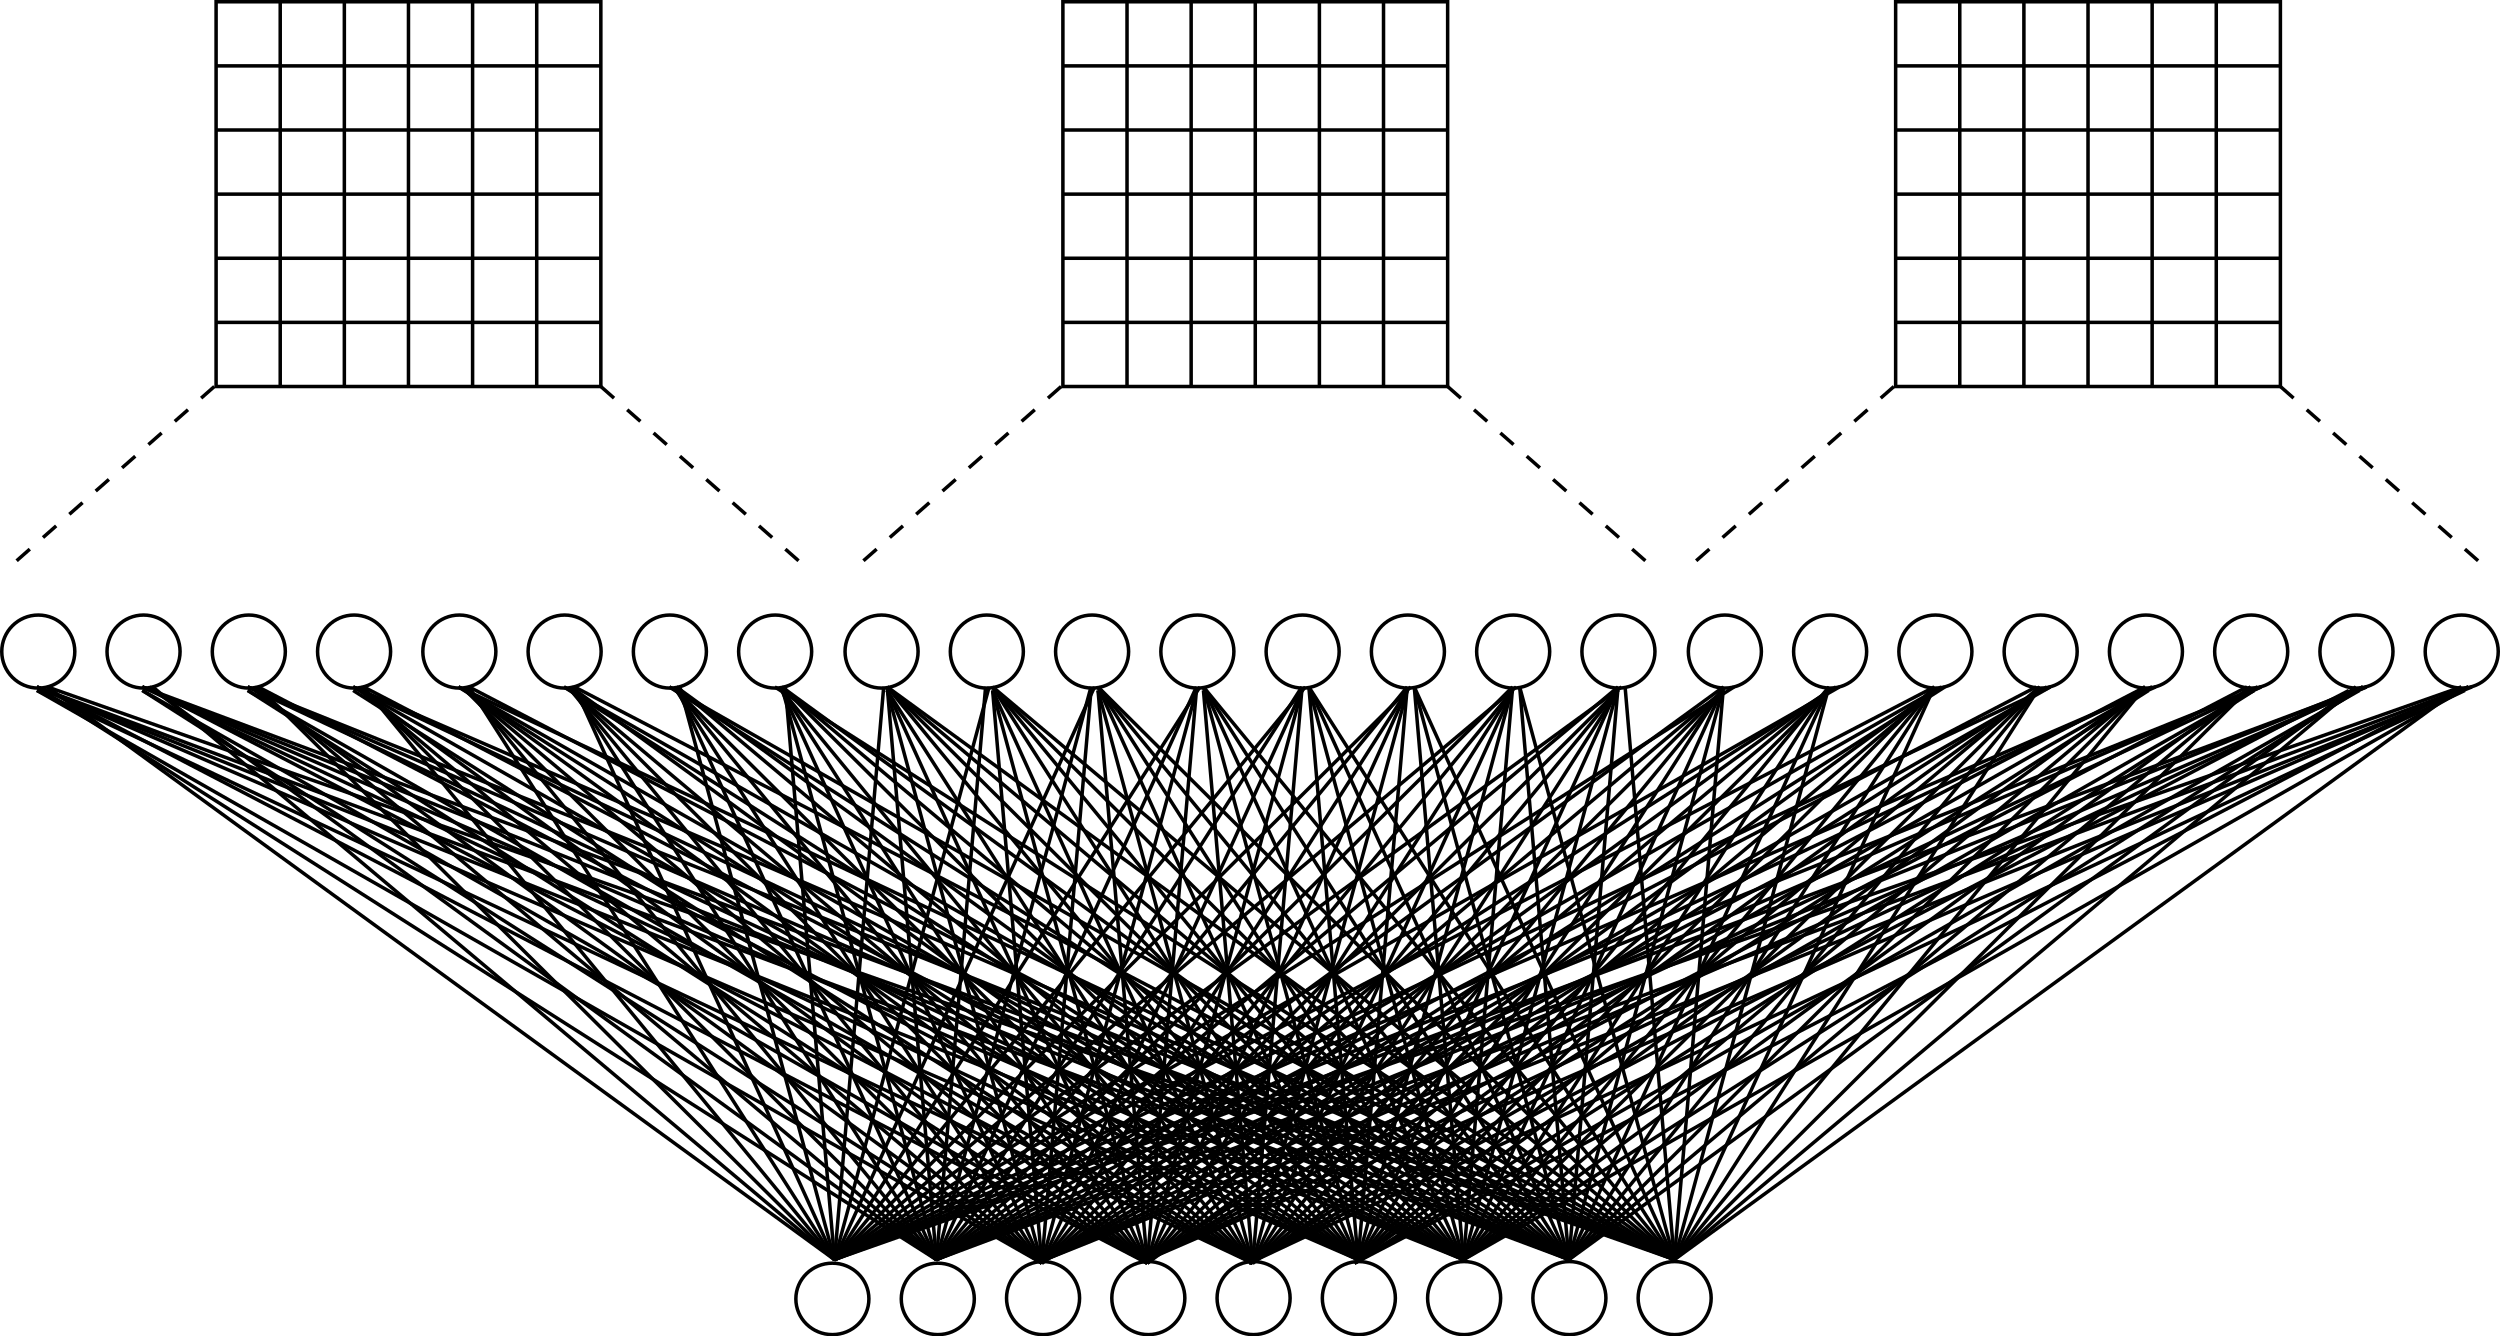 <svg id="Capa_1" data-name="Capa 1" xmlns="http://www.w3.org/2000/svg" viewBox="0 0 711.5 380.33"><defs><style>.cls-1,.cls-2{fill:none;stroke:#000;stroke-miterlimit:10;}.cls-2{stroke-dasharray:5 5;}</style></defs><title>CNN</title><rect class="cls-1" x="61.5" y="0.5" width="109.5" height="109.5"/><line class="cls-1" x1="61.5" y1="91.75" x2="171" y2="91.75"/><line class="cls-1" x1="61.5" y1="73.5" x2="171" y2="73.5"/><line class="cls-1" x1="61.5" y1="55.25" x2="171" y2="55.25"/><line class="cls-1" x1="61.5" y1="37" x2="171" y2="37"/><line class="cls-1" x1="61.5" y1="18.75" x2="171" y2="18.75"/><line class="cls-1" x1="152.75" y1="0.5" x2="152.75" y2="110"/><line class="cls-1" x1="134.5" y1="0.5" x2="134.5" y2="110"/><line class="cls-1" x1="116.25" y1="0.5" x2="116.25" y2="110"/><line class="cls-1" x1="98" y1="0.5" x2="98" y2="110"/><line class="cls-1" x1="79.75" y1="0.5" x2="79.75" y2="110"/><rect class="cls-1" x="302.5" y="0.5" width="109.5" height="109.5"/><line class="cls-1" x1="302.5" y1="91.75" x2="412" y2="91.75"/><line class="cls-1" x1="302.5" y1="73.5" x2="412" y2="73.5"/><line class="cls-1" x1="302.5" y1="55.25" x2="412" y2="55.25"/><line class="cls-1" x1="302.5" y1="37" x2="412" y2="37"/><line class="cls-1" x1="302.5" y1="18.75" x2="412" y2="18.75"/><line class="cls-1" x1="393.75" y1="0.5" x2="393.75" y2="110"/><line class="cls-1" x1="375.5" y1="0.5" x2="375.5" y2="110"/><line class="cls-1" x1="357.25" y1="0.5" x2="357.25" y2="110"/><line class="cls-1" x1="339" y1="0.5" x2="339" y2="110"/><line class="cls-1" x1="320.75" y1="0.5" x2="320.75" y2="110"/><line class="cls-2" x1="61" y1="110" x2="2" y2="162"/><line class="cls-2" x1="171" y1="110" x2="230" y2="162"/><line class="cls-2" x1="302" y1="110" x2="243" y2="162"/><line class="cls-2" x1="412" y1="110" x2="471" y2="162"/><rect class="cls-1" x="539.5" y="0.5" width="109.5" height="109.5"/><line class="cls-1" x1="539.5" y1="91.75" x2="649" y2="91.75"/><line class="cls-1" x1="539.5" y1="73.5" x2="649" y2="73.5"/><line class="cls-1" x1="539.5" y1="55.25" x2="649" y2="55.25"/><line class="cls-1" x1="539.5" y1="37" x2="649" y2="37"/><line class="cls-1" x1="539.5" y1="18.75" x2="649" y2="18.75"/><line class="cls-1" x1="630.75" y1="0.5" x2="630.75" y2="110"/><line class="cls-1" x1="612.5" y1="0.5" x2="612.5" y2="110"/><line class="cls-1" x1="594.25" y1="0.5" x2="594.25" y2="110"/><line class="cls-1" x1="576" y1="0.5" x2="576" y2="110"/><line class="cls-1" x1="557.75" y1="0.5" x2="557.75" y2="110"/><line class="cls-2" x1="539" y1="110" x2="480" y2="162"/><line class="cls-2" x1="649" y1="110" x2="708" y2="162"/><circle class="cls-1" cx="10.894" cy="185.436" r="10.394"/><circle class="cls-1" cx="40.853" cy="185.436" r="10.394"/><circle class="cls-1" cx="70.812" cy="185.436" r="10.394"/><circle class="cls-1" cx="100.771" cy="185.436" r="10.394"/><circle class="cls-1" cx="130.729" cy="185.436" r="10.394"/><circle class="cls-1" cx="160.688" cy="185.436" r="10.394"/><circle class="cls-1" cx="190.647" cy="185.436" r="10.394"/><circle class="cls-1" cx="220.606" cy="185.436" r="10.394"/><ellipse class="cls-1" cx="266.894" cy="369.665" rx="10.394" ry="10.165"/><ellipse class="cls-1" cx="236.894" cy="369.665" rx="10.394" ry="10.165"/><circle class="cls-1" cx="296.853" cy="369.436" r="10.394"/><circle class="cls-1" cx="326.812" cy="369.436" r="10.394"/><circle class="cls-1" cx="356.771" cy="369.436" r="10.394"/><circle class="cls-1" cx="386.729" cy="369.436" r="10.394"/><circle class="cls-1" cx="416.688" cy="369.436" r="10.394"/><circle class="cls-1" cx="446.647" cy="369.436" r="10.394"/><circle class="cls-1" cx="476.606" cy="369.436" r="10.394"/><circle class="cls-1" cx="250.894" cy="185.436" r="10.394"/><circle class="cls-1" cx="280.853" cy="185.436" r="10.394"/><circle class="cls-1" cx="310.812" cy="185.436" r="10.394"/><circle class="cls-1" cx="340.771" cy="185.436" r="10.394"/><circle class="cls-1" cx="370.729" cy="185.436" r="10.394"/><circle class="cls-1" cx="400.688" cy="185.436" r="10.394"/><circle class="cls-1" cx="430.647" cy="185.436" r="10.394"/><circle class="cls-1" cx="460.606" cy="185.436" r="10.394"/><circle class="cls-1" cx="490.894" cy="185.436" r="10.394"/><circle class="cls-1" cx="520.853" cy="185.436" r="10.394"/><circle class="cls-1" cx="550.812" cy="185.436" r="10.394"/><circle class="cls-1" cx="580.771" cy="185.436" r="10.394"/><circle class="cls-1" cx="610.729" cy="185.436" r="10.394"/><circle class="cls-1" cx="640.688" cy="185.436" r="10.394"/><circle class="cls-1" cx="670.647" cy="185.436" r="10.394"/><circle class="cls-1" cx="700.606" cy="185.436" r="10.394"/><line class="cls-1" x1="476.5" y1="358.5" x2="700.5" y2="195.5"/><line class="cls-1" x1="476.5" y1="358.5" x2="670.5" y2="195.5"/><line class="cls-1" x1="476.5" y1="358.5" x2="640.5" y2="195.5"/><line class="cls-1" x1="476.5" y1="358.5" x2="610.5" y2="195.5"/><line class="cls-1" x1="476.5" y1="358.5" x2="580.5" y2="195.5"/><line class="cls-1" x1="476.5" y1="358.5" x2="550.5" y2="195.5"/><line class="cls-1" x1="476.5" y1="358.5" x2="520.5" y2="195.5"/><line class="cls-1" x1="476.5" y1="358.5" x2="490.5" y2="195.5"/><line class="cls-1" x1="476.5" y1="358.5" x2="252.5" y2="195.5"/><line class="cls-1" x1="476.5" y1="358.5" x2="220.5" y2="195.5"/><line class="cls-1" x1="476.5" y1="358.5" x2="190.5" y2="195.5"/><line class="cls-1" x1="476.5" y1="358.5" x2="163.5" y2="195.5"/><line class="cls-1" x1="476.589" y1="358.542" x2="130.5" y2="195.5"/><line class="cls-1" x1="476.594" y1="358.529" x2="100.5" y2="195.5"/><line class="cls-1" x1="476.597" y1="358.515" x2="70.5" y2="195.5"/><line class="cls-1" x1="476.599" y1="358.502" x2="40.5" y2="195.5"/><line class="cls-1" x1="476.598" y1="358.488" x2="13.5" y2="195.5"/><line class="cls-1" x1="476.5" y1="358.5" x2="282.5" y2="195.5"/><line class="cls-1" x1="476.5" y1="358.5" x2="312.5" y2="195.5"/><line class="cls-1" x1="476.5" y1="358.5" x2="342.5" y2="195.5"/><line class="cls-1" x1="476.5" y1="358.5" x2="372.5" y2="195.5"/><line class="cls-1" x1="476.5" y1="358.5" x2="402.5" y2="195.5"/><line class="cls-1" x1="476.5" y1="358.5" x2="432.5" y2="195.5"/><line class="cls-1" x1="476.5" y1="358.5" x2="462.5" y2="195.5"/><line class="cls-1" x1="446.5" y1="358.5" x2="670.5" y2="195.5"/><line class="cls-1" x1="446.5" y1="358.5" x2="640.5" y2="195.5"/><line class="cls-1" x1="446.5" y1="358.5" x2="610.5" y2="195.5"/><line class="cls-1" x1="446.5" y1="358.5" x2="580.5" y2="195.5"/><line class="cls-1" x1="446.5" y1="358.5" x2="550.5" y2="195.5"/><line class="cls-1" x1="446.5" y1="358.5" x2="520.5" y2="195.5"/><line class="cls-1" x1="446.5" y1="358.5" x2="490.5" y2="195.5"/><line class="cls-1" x1="446.5" y1="358.5" x2="460.5" y2="195.5"/><line class="cls-1" x1="446.5" y1="358.5" x2="222.5" y2="195.5"/><line class="cls-1" x1="446.5" y1="358.5" x2="190.5" y2="195.5"/><line class="cls-1" x1="446.5" y1="358.5" x2="160.5" y2="195.5"/><line class="cls-1" x1="446.5" y1="358.5" x2="133.5" y2="195.5"/><line class="cls-1" x1="446.589" y1="358.542" x2="100.5" y2="195.5"/><line class="cls-1" x1="446.594" y1="358.529" x2="70.5" y2="195.5"/><line class="cls-1" x1="446.597" y1="358.515" x2="40.5" y2="195.5"/><line class="cls-1" x1="446.599" y1="358.502" x2="10.5" y2="195.5"/><line class="cls-1" x1="446.5" y1="358.5" x2="252.5" y2="195.5"/><line class="cls-1" x1="446.5" y1="358.5" x2="282.5" y2="195.5"/><line class="cls-1" x1="446.5" y1="358.5" x2="312.5" y2="195.5"/><line class="cls-1" x1="446.5" y1="358.5" x2="342.5" y2="195.5"/><line class="cls-1" x1="446.5" y1="358.5" x2="372.5" y2="195.5"/><line class="cls-1" x1="446.5" y1="358.5" x2="402.5" y2="195.5"/><line class="cls-1" x1="446.5" y1="358.5" x2="432.5" y2="195.5"/><line class="cls-1" x1="416.5" y1="358.5" x2="640.5" y2="195.5"/><line class="cls-1" x1="416.5" y1="358.5" x2="610.5" y2="195.5"/><line class="cls-1" x1="416.5" y1="358.5" x2="580.5" y2="195.5"/><line class="cls-1" x1="416.5" y1="358.5" x2="550.5" y2="195.5"/><line class="cls-1" x1="416.5" y1="358.5" x2="520.5" y2="195.5"/><line class="cls-1" x1="416.5" y1="358.5" x2="490.5" y2="195.5"/><line class="cls-1" x1="416.5" y1="358.5" x2="460.5" y2="195.5"/><line class="cls-1" x1="416.5" y1="358.5" x2="430.5" y2="195.5"/><line class="cls-1" x1="416.5" y1="358.5" x2="192.5" y2="195.5"/><line class="cls-1" x1="416.5" y1="358.5" x2="160.5" y2="195.5"/><line class="cls-1" x1="416.5" y1="358.5" x2="130.5" y2="195.5"/><line class="cls-1" x1="416.5" y1="358.5" x2="103.5" y2="195.5"/><line class="cls-1" x1="416.589" y1="358.542" x2="70.5" y2="195.5"/><line class="cls-1" x1="416.594" y1="358.529" x2="40.5" y2="195.5"/><line class="cls-1" x1="416.597" y1="358.515" x2="10.5" y2="195.5"/><line class="cls-1" x1="416.5" y1="358.5" x2="222.5" y2="195.5"/><line class="cls-1" x1="416.5" y1="358.5" x2="252.5" y2="195.5"/><line class="cls-1" x1="416.5" y1="358.5" x2="282.5" y2="195.5"/><line class="cls-1" x1="416.5" y1="358.5" x2="312.5" y2="195.5"/><line class="cls-1" x1="416.5" y1="358.5" x2="342.5" y2="195.5"/><line class="cls-1" x1="416.5" y1="358.5" x2="372.5" y2="195.5"/><line class="cls-1" x1="416.5" y1="358.5" x2="402.5" y2="195.5"/><line class="cls-1" x1="386.5" y1="358.5" x2="610.5" y2="195.5"/><line class="cls-1" x1="386.5" y1="358.5" x2="580.5" y2="195.5"/><line class="cls-1" x1="386.5" y1="358.5" x2="550.5" y2="195.5"/><line class="cls-1" x1="386.5" y1="358.5" x2="520.5" y2="195.5"/><line class="cls-1" x1="386.5" y1="358.5" x2="490.5" y2="195.5"/><line class="cls-1" x1="386.5" y1="358.5" x2="460.5" y2="195.5"/><line class="cls-1" x1="386.5" y1="358.5" x2="430.5" y2="195.5"/><line class="cls-1" x1="386.5" y1="358.5" x2="400.5" y2="195.5"/><line class="cls-1" x1="386.5" y1="358.5" x2="162.5" y2="195.5"/><line class="cls-1" x1="386.5" y1="358.5" x2="130.5" y2="195.5"/><line class="cls-1" x1="386.5" y1="358.5" x2="100.5" y2="195.5"/><line class="cls-1" x1="386.5" y1="358.5" x2="73.5" y2="195.5"/><line class="cls-1" x1="386.589" y1="358.542" x2="40.5" y2="195.5"/><line class="cls-1" x1="386.594" y1="358.529" x2="10.5" y2="195.5"/><line class="cls-1" x1="386.5" y1="358.5" x2="192.5" y2="195.5"/><line class="cls-1" x1="386.5" y1="358.5" x2="222.5" y2="195.5"/><line class="cls-1" x1="386.5" y1="358.5" x2="252.5" y2="195.5"/><line class="cls-1" x1="386.5" y1="358.5" x2="282.5" y2="195.5"/><line class="cls-1" x1="386.5" y1="358.5" x2="312.5" y2="195.5"/><line class="cls-1" x1="386.5" y1="358.5" x2="342.5" y2="195.5"/><line class="cls-1" x1="386.5" y1="358.5" x2="372.5" y2="195.5"/><line class="cls-1" x1="356.5" y1="359.5" x2="580.5" y2="196.5"/><line class="cls-1" x1="356.5" y1="359.5" x2="550.5" y2="196.5"/><line class="cls-1" x1="356.5" y1="359.5" x2="520.5" y2="196.5"/><line class="cls-1" x1="356.5" y1="359.5" x2="490.5" y2="196.5"/><line class="cls-1" x1="356.5" y1="359.5" x2="460.5" y2="196.5"/><line class="cls-1" x1="356.5" y1="359.5" x2="430.5" y2="196.5"/><line class="cls-1" x1="356.5" y1="359.5" x2="400.5" y2="196.5"/><line class="cls-1" x1="356.5" y1="359.5" x2="370.5" y2="196.5"/><line class="cls-1" x1="356.5" y1="359.5" x2="132.5" y2="196.5"/><line class="cls-1" x1="356.5" y1="359.5" x2="100.5" y2="196.5"/><line class="cls-1" x1="356.5" y1="359.5" x2="70.5" y2="196.5"/><line class="cls-1" x1="356.5" y1="359.5" x2="43.5" y2="196.5"/><line class="cls-1" x1="356.589" y1="359.542" x2="10.5" y2="196.5"/><line class="cls-1" x1="356.5" y1="359.5" x2="162.5" y2="196.5"/><line class="cls-1" x1="356.5" y1="359.5" x2="192.5" y2="196.5"/><line class="cls-1" x1="356.5" y1="359.5" x2="222.5" y2="196.5"/><line class="cls-1" x1="356.5" y1="359.5" x2="252.5" y2="196.5"/><line class="cls-1" x1="356.5" y1="359.5" x2="282.5" y2="196.5"/><line class="cls-1" x1="356.5" y1="359.5" x2="312.5" y2="196.5"/><line class="cls-1" x1="356.5" y1="359.5" x2="342.5" y2="196.5"/><line class="cls-1" x1="326.5" y1="359.5" x2="550.5" y2="196.5"/><line class="cls-1" x1="326.5" y1="359.5" x2="520.5" y2="196.5"/><line class="cls-1" x1="326.5" y1="359.5" x2="490.5" y2="196.5"/><line class="cls-1" x1="326.5" y1="359.5" x2="460.5" y2="196.5"/><line class="cls-1" x1="326.5" y1="359.5" x2="430.5" y2="196.5"/><line class="cls-1" x1="326.5" y1="359.5" x2="400.5" y2="196.5"/><line class="cls-1" x1="326.5" y1="359.5" x2="370.5" y2="196.5"/><line class="cls-1" x1="326.5" y1="359.5" x2="340.5" y2="196.5"/><line class="cls-1" x1="326.5" y1="359.5" x2="102.5" y2="196.5"/><line class="cls-1" x1="326.5" y1="359.5" x2="70.5" y2="196.5"/><line class="cls-1" x1="326.5" y1="359.5" x2="40.5" y2="196.5"/><line class="cls-1" x1="326.5" y1="359.5" x2="13.5" y2="196.5"/><line class="cls-1" x1="326.5" y1="359.5" x2="132.5" y2="196.5"/><line class="cls-1" x1="326.5" y1="359.5" x2="162.5" y2="196.5"/><line class="cls-1" x1="326.5" y1="359.5" x2="192.5" y2="196.5"/><line class="cls-1" x1="326.5" y1="359.5" x2="222.5" y2="196.5"/><line class="cls-1" x1="326.5" y1="359.5" x2="252.5" y2="196.5"/><line class="cls-1" x1="326.5" y1="359.5" x2="282.5" y2="196.5"/><line class="cls-1" x1="326.5" y1="359.5" x2="312.5" y2="196.5"/><line class="cls-1" x1="296.5" y1="359.5" x2="520.5" y2="196.5"/><line class="cls-1" x1="296.5" y1="359.5" x2="490.5" y2="196.5"/><line class="cls-1" x1="296.5" y1="359.5" x2="460.5" y2="196.5"/><line class="cls-1" x1="296.5" y1="359.5" x2="430.5" y2="196.5"/><line class="cls-1" x1="296.5" y1="359.5" x2="400.5" y2="196.5"/><line class="cls-1" x1="296.5" y1="359.5" x2="370.5" y2="196.5"/><line class="cls-1" x1="296.5" y1="359.5" x2="340.5" y2="196.5"/><line class="cls-1" x1="296.5" y1="359.5" x2="310.5" y2="196.5"/><line class="cls-1" x1="296.5" y1="359.5" x2="72.5" y2="196.5"/><line class="cls-1" x1="296.5" y1="359.5" x2="40.5" y2="196.5"/><line class="cls-1" x1="296.5" y1="359.5" x2="10.5" y2="196.5"/><line class="cls-1" x1="296.5" y1="359.5" x2="102.5" y2="196.5"/><line class="cls-1" x1="296.5" y1="359.5" x2="132.5" y2="196.5"/><line class="cls-1" x1="296.5" y1="359.5" x2="162.5" y2="196.5"/><line class="cls-1" x1="296.5" y1="359.5" x2="192.5" y2="196.5"/><line class="cls-1" x1="296.5" y1="359.5" x2="222.5" y2="196.5"/><line class="cls-1" x1="296.5" y1="359.5" x2="252.5" y2="196.5"/><line class="cls-1" x1="296.5" y1="359.5" x2="282.5" y2="196.5"/><line class="cls-1" x1="266.5" y1="358.5" x2="490.5" y2="195.5"/><line class="cls-1" x1="266.5" y1="358.5" x2="460.5" y2="195.5"/><line class="cls-1" x1="266.5" y1="358.5" x2="430.5" y2="195.5"/><line class="cls-1" x1="266.5" y1="358.5" x2="400.5" y2="195.5"/><line class="cls-1" x1="266.5" y1="358.5" x2="370.5" y2="195.5"/><line class="cls-1" x1="266.5" y1="358.5" x2="340.5" y2="195.5"/><line class="cls-1" x1="266.5" y1="358.5" x2="310.5" y2="195.5"/><line class="cls-1" x1="266.5" y1="358.5" x2="280.5" y2="195.5"/><line class="cls-1" x1="266.5" y1="358.5" x2="42.5" y2="195.5"/><line class="cls-1" x1="266.5" y1="358.5" x2="10.5" y2="195.5"/><line class="cls-1" x1="266.5" y1="358.5" x2="72.5" y2="195.5"/><line class="cls-1" x1="266.5" y1="358.5" x2="102.5" y2="195.5"/><line class="cls-1" x1="266.5" y1="358.5" x2="132.5" y2="195.5"/><line class="cls-1" x1="266.5" y1="358.5" x2="162.5" y2="195.5"/><line class="cls-1" x1="266.5" y1="358.5" x2="192.5" y2="195.5"/><line class="cls-1" x1="266.5" y1="358.5" x2="222.5" y2="195.5"/><line class="cls-1" x1="266.5" y1="358.5" x2="252.5" y2="195.5"/><line class="cls-1" x1="237.5" y1="358.5" x2="13.5" y2="195.5"/><line class="cls-1" x1="237.5" y1="358.5" x2="43.5" y2="195.5"/><line class="cls-1" x1="237.5" y1="358.5" x2="73.5" y2="195.5"/><line class="cls-1" x1="237.5" y1="358.5" x2="103.5" y2="195.5"/><line class="cls-1" x1="237.5" y1="358.5" x2="133.5" y2="195.5"/><line class="cls-1" x1="237.5" y1="358.5" x2="163.5" y2="195.5"/><line class="cls-1" x1="237.5" y1="358.5" x2="193.5" y2="195.5"/><line class="cls-1" x1="237.5" y1="358.5" x2="223.5" y2="195.5"/><line class="cls-1" x1="237.5" y1="358.5" x2="461.5" y2="195.5"/><line class="cls-1" x1="237.5" y1="358.5" x2="493.5" y2="195.5"/><line class="cls-1" x1="237.5" y1="358.5" x2="523.5" y2="195.5"/><line class="cls-1" x1="237.5" y1="358.5" x2="550.5" y2="195.5"/><line class="cls-1" x1="237.411" y1="358.542" x2="583.5" y2="195.5"/><line class="cls-1" x1="237.406" y1="358.529" x2="613.5" y2="195.5"/><line class="cls-1" x1="237.403" y1="358.515" x2="643.5" y2="195.5"/><line class="cls-1" x1="237.401" y1="358.502" x2="673.5" y2="195.5"/><line class="cls-1" x1="237.402" y1="358.488" x2="700.5" y2="195.5"/><line class="cls-1" x1="237.5" y1="358.5" x2="431.5" y2="195.5"/><line class="cls-1" x1="237.5" y1="358.5" x2="401.5" y2="195.5"/><line class="cls-1" x1="237.5" y1="358.5" x2="371.5" y2="195.5"/><line class="cls-1" x1="237.5" y1="358.5" x2="341.5" y2="195.5"/><line class="cls-1" x1="237.5" y1="358.5" x2="311.5" y2="195.5"/><line class="cls-1" x1="237.5" y1="358.5" x2="281.5" y2="195.5"/><line class="cls-1" x1="237.5" y1="358.5" x2="251.5" y2="195.5"/><line class="cls-1" x1="266.5" y1="358.5" x2="522.5" y2="195.5"/><line class="cls-1" x1="266.5" y1="358.5" x2="552.5" y2="195.5"/><line class="cls-1" x1="266.5" y1="358.5" x2="579.5" y2="195.5"/><line class="cls-1" x1="266.411" y1="358.542" x2="612.5" y2="195.5"/><line class="cls-1" x1="266.406" y1="358.529" x2="642.5" y2="195.5"/><line class="cls-1" x1="266.403" y1="358.515" x2="672.5" y2="195.5"/><line class="cls-1" x1="266.401" y1="358.502" x2="702.5" y2="195.5"/><line class="cls-1" x1="297.5" y1="358.5" x2="553.5" y2="195.5"/><line class="cls-1" x1="297.5" y1="358.5" x2="583.5" y2="195.5"/><line class="cls-1" x1="297.5" y1="358.5" x2="610.5" y2="195.5"/><line class="cls-1" x1="297.411" y1="358.542" x2="643.5" y2="195.5"/><line class="cls-1" x1="297.406" y1="358.529" x2="673.5" y2="195.5"/><line class="cls-1" x1="297.403" y1="358.515" x2="703.5" y2="195.5"/><line class="cls-1" x1="326.5" y1="358.5" x2="582.5" y2="195.5"/><line class="cls-1" x1="326.5" y1="358.5" x2="612.5" y2="195.5"/><line class="cls-1" x1="326.5" y1="358.5" x2="639.5" y2="195.5"/><line class="cls-1" x1="326.411" y1="358.542" x2="672.5" y2="195.5"/><line class="cls-1" x1="326.406" y1="358.529" x2="702.5" y2="195.5"/><line class="cls-1" x1="355.5" y1="359.5" x2="611.5" y2="196.5"/><line class="cls-1" x1="355.5" y1="359.5" x2="641.5" y2="196.5"/><line class="cls-1" x1="355.5" y1="359.5" x2="668.5" y2="196.5"/><line class="cls-1" x1="355.411" y1="359.542" x2="701.5" y2="196.5"/><line class="cls-1" x1="385.5" y1="359.5" x2="641.5" y2="196.5"/><line class="cls-1" x1="385.5" y1="359.5" x2="671.5" y2="196.5"/><line class="cls-1" x1="385.5" y1="359.5" x2="698.5" y2="196.5"/><line class="cls-1" x1="416.5" y1="358.5" x2="672.5" y2="195.5"/><line class="cls-1" x1="416.5" y1="358.5" x2="702.5" y2="195.5"/></svg>